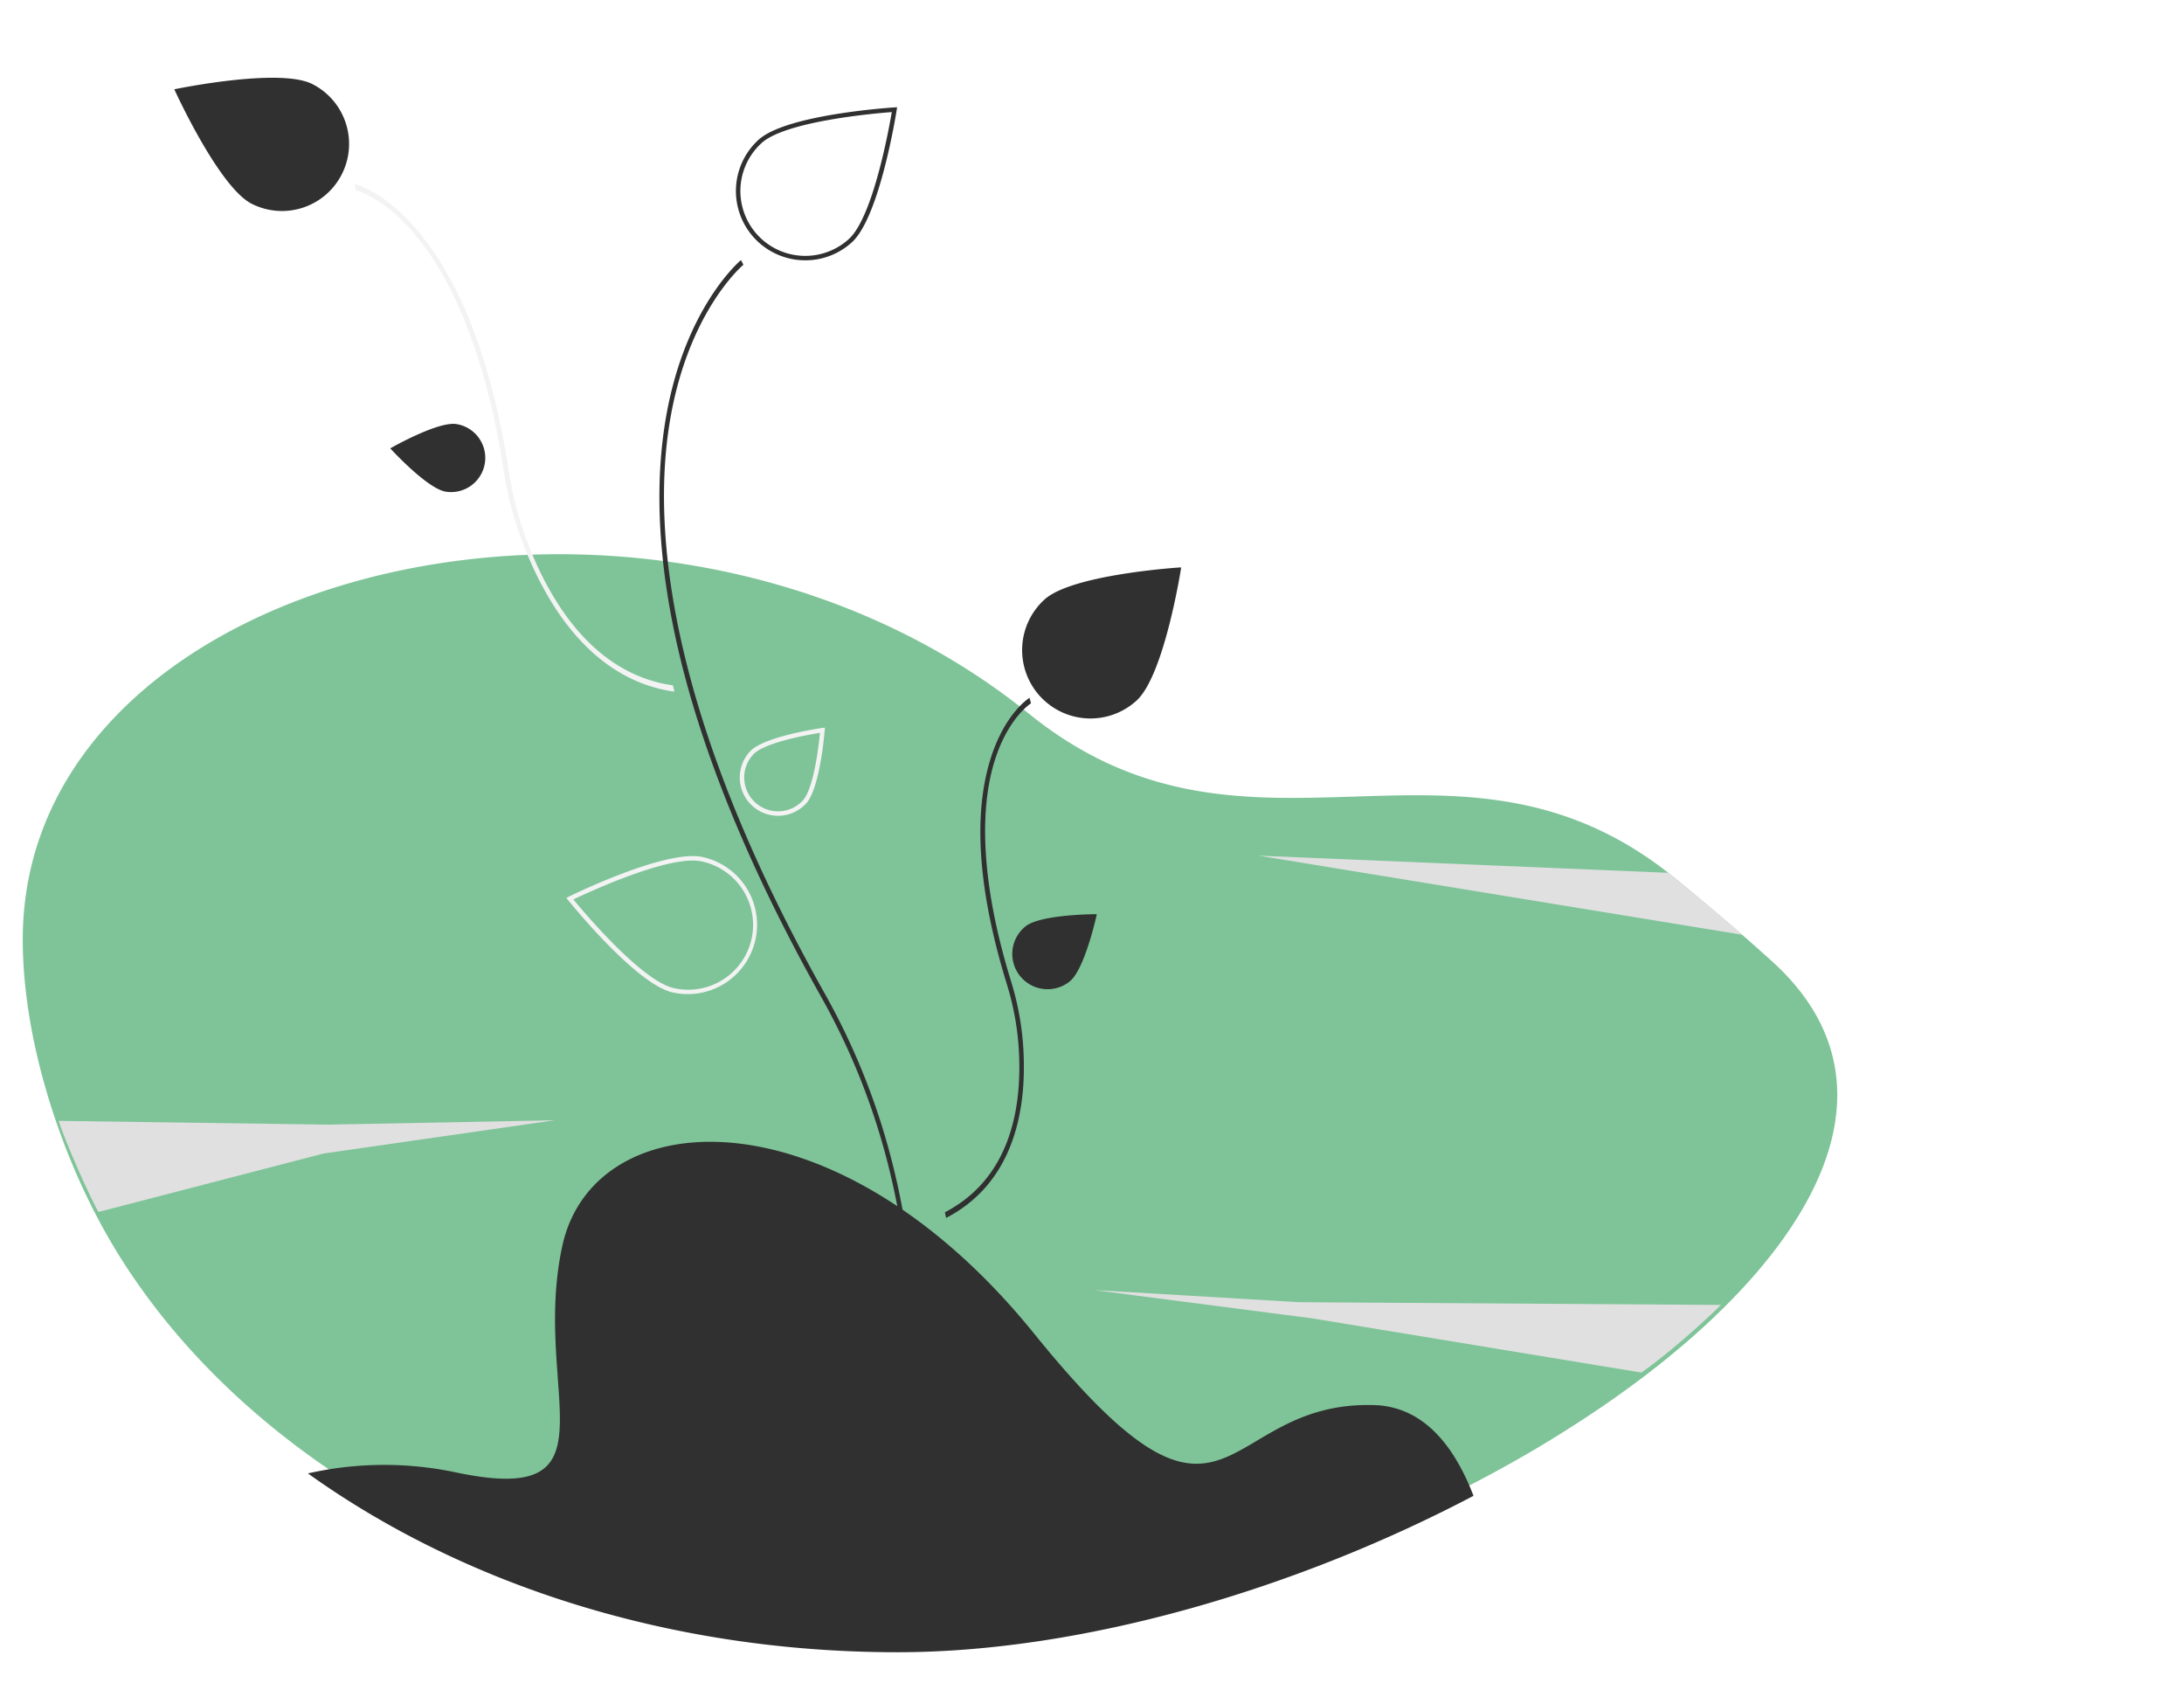 <svg xmlns="http://www.w3.org/2000/svg" xmlns:xlink="http://www.w3.org/1999/xlink" width="863.994" height="668.452" viewBox="0 0 863.994 668.452">
  <defs>
    <filter id="Caminho_4" x="0" y="210.185" width="735.805" height="446.267" filterUnits="userSpaceOnUse">
      <feOffset dy="3" input="SourceAlpha"/>
      <feGaussianBlur stdDeviation="3" result="blur"/>
      <feFlood flood-opacity="0.588"/>
      <feComposite operator="in" in2="blur"/>
      <feComposite in="SourceGraphic"/>
    </filter>
    <filter id="Caminho_6" x="488.835" y="329.406" width="209.418" height="49.294" filterUnits="userSpaceOnUse">
      <feOffset dy="3" input="SourceAlpha"/>
      <feGaussianBlur stdDeviation="3" result="blur-2"/>
      <feFlood flood-opacity="0"/>
      <feComposite operator="in" in2="blur-2"/>
      <feComposite in="SourceGraphic"/>
    </filter>
    <filter id="Caminho_8" x="106.812" y="436.582" width="491.115" height="231.871" filterUnits="userSpaceOnUse">
      <feOffset dy="9" input="SourceAlpha"/>
      <feGaussianBlur stdDeviation="5" result="blur-3"/>
      <feFlood flood-opacity="0.322"/>
      <feComposite operator="in" in2="blur-3"/>
      <feComposite in="SourceGraphic"/>
    </filter>
    <filter id="Caminho_12" x="59.034" y="0" width="97.786" height="102.485" filterUnits="userSpaceOnUse">
      <feOffset dy="3" input="SourceAlpha"/>
      <feGaussianBlur stdDeviation="3" result="blur-4"/>
      <feFlood flood-opacity="0.631"/>
      <feComposite operator="in" in2="blur-4"/>
      <feComposite in="SourceGraphic"/>
    </filter>
    <filter id="Caminho_13" x="145.021" y="148.379" width="61.535" height="61.051" filterUnits="userSpaceOnUse">
      <feOffset dy="3" input="SourceAlpha"/>
      <feGaussianBlur stdDeviation="3" result="blur-5"/>
      <feFlood flood-opacity="0.459"/>
      <feComposite operator="in" in2="blur-5"/>
      <feComposite in="SourceGraphic"/>
    </filter>
    <filter id="Caminho_14" x="213.727" y="324.284" width="100.229" height="87.162" filterUnits="userSpaceOnUse">
      <feOffset dy="3" input="SourceAlpha"/>
      <feGaussianBlur stdDeviation="3" result="blur-6"/>
      <feFlood flood-opacity="0.161"/>
      <feComposite operator="in" in2="blur-6"/>
      <feComposite in="SourceGraphic"/>
    </filter>
    <filter id="Caminho_16" x="395.355" y="215.394" width="80.93" height="77.765" filterUnits="userSpaceOnUse">
      <feOffset dy="3" input="SourceAlpha"/>
      <feGaussianBlur stdDeviation="3" result="blur-7"/>
      <feFlood flood-opacity="0.588"/>
      <feComposite operator="in" in2="blur-7"/>
      <feComposite in="SourceGraphic"/>
    </filter>
    <filter id="Caminho_17" x="278.007" y="268.013" width="65.267" height="69.186" filterUnits="userSpaceOnUse">
      <feOffset dy="3" input="SourceAlpha"/>
      <feGaussianBlur stdDeviation="3" result="blur-8"/>
      <feFlood flood-opacity="0.549"/>
      <feComposite operator="in" in2="blur-8"/>
      <feComposite in="SourceGraphic"/>
    </filter>
    <filter id="Caminho_21" x="389.912" y="351.948" width="55.899" height="49.923" filterUnits="userSpaceOnUse">
      <feOffset dy="3" input="SourceAlpha"/>
      <feGaussianBlur stdDeviation="3" result="blur-9"/>
      <feFlood flood-opacity="0.431"/>
      <feComposite operator="in" in2="blur-9"/>
      <feComposite in="SourceGraphic"/>
    </filter>
  </defs>
  <g id="Plants-Your_Plantation" data-name="Plants-Your Plantation" transform="translate(-47.431 6)">
    <g transform="matrix(1, 0, 0, 1, 47.43, -6)" filter="url(#Caminho_4)">
      <path id="Caminho_4-2" data-name="Caminho 4" d="M277.911,368.908c0,40.664,15.631,87.93,36.569,122.429q5.427,8.956,11.677,17.532c17.727,24.361,40.249,46.343,66.565,65.185q2.415,1.725,4.865,3.414c.619.425,1.229.849,1.849,1.274q3.861,2.614,7.811,5.148c.831.531,1.663,1.053,2.495,1.575.708.451,1.424.893,2.141,1.336q11.5,7.112,23.8,13.454c.893.46,1.8.92,2.7,1.38.778.389,1.557.787,2.344,1.177.548.274,1.106.548,1.654.814.92.46,1.849.911,2.778,1.353q3.622,1.738,7.3,3.406c1.123.513,2.256,1.026,3.4,1.521a.067.067,0,0,0,.035.018c1.132.5,2.265,1,3.406,1.486,1.044.451,2.1.9,3.149,1.336q4.75,2,9.58,3.875c.663.265,1.336.522,2.008.778.929.354,1.849.708,2.786,1.053,1.194.442,2.38.885,3.574,1.318,1.115.407,2.229.8,3.353,1.2l.239.08c1.123.4,2.247.787,3.379,1.168q8.731,3,17.718,5.608c.752.221,1.5.433,2.256.646.336.106.681.2,1.026.292.876.248,1.752.5,2.636.734,1.079.31,2.167.6,3.264.885q4.578,1.221,9.2,2.335c1.044.257,2.079.5,3.123.743a.128.128,0,0,0,.062.018l3.131.717c1.46.336,2.937.663,4.414.964,1.707.372,3.423.725,5.148,1.079,1.07.212,2.141.425,3.211.628s2.15.416,3.22.61q8.081,1.5,16.294,2.7c2.035.292,4.069.575,6.121.849,1.256.168,2.521.327,3.786.478,1.106.133,2.22.265,3.326.389s2.211.248,3.326.371h.009c.106.018.212.027.318.035,1.813.195,3.636.372,5.458.548,1.07.106,2.141.195,3.22.283.964.088,1.937.168,2.91.239q4.365.358,8.757.61,1.42.093,2.84.159c2.017.115,4.034.2,6.059.283.84.035,1.689.071,2.53.1,2.265.08,4.538.133,6.811.177q1.924.04,3.848.053,2.282.027,4.564.027c73.606,0,158.208-25.211,227.895-61.859a489.815,489.815,0,0,0,50.748-30.58c9.43-6.519,18.329-13.225,26.591-20.089,61.576-51.04,88.228-109.856,38.869-154.616q-9.553-8.664-20.584-18.037-8.346-7.1-17.426-14.56c-86.22-70.82-168.235,5.475-255.959-65.353C528.208,160.3,277.911,221.368,277.911,368.908Z" transform="translate(-268.91 -0.32)" fill="#7ec498"/>
    </g>
    <path id="Caminho_5" data-name="Caminho 5" d="M354.8,569.207l36.294,4.706,1.849.239,48.307,6.263,130.165,21.428c9.43-6.519,23.844-19.138,31.453-26.747L436,574.01l-43.645-2.583-1.831-.106Z" transform="translate(125.359 -65)" fill="#e0e0e0"/>
    <g transform="matrix(1, 0, 0, 1, 47.43, -6)" filter="url(#Caminho_6)">
      <path id="Caminho_6-2" data-name="Caminho 6" d="M334.128,368.207,525.546,399.5c-5.4-4.923-22.983-19.491-29.231-24.505Z" transform="translate(163.71 -32.8)" fill="#e0e0e0"/>
    </g>
    <path id="Caminho_7" data-name="Caminho 7" d="M820.541,527.448c1.886,6.877,12.934,31.551,15.7,36.03l89.047-23.122,91.456-13.148-89.723,1.728Z" transform="translate(-749.86 -90.152)" fill="#e0e0e0"/>
    <g transform="matrix(1, 0, 0, 1, 47.43, -6)" filter="url(#Caminho_8)">
      <path id="Caminho_8-2" data-name="Caminho 8" d="M442.228,621.645c61.31,43.911,143.232,70.722,233.22,70.722,73.606,0,158.208-25.211,227.895-61.859-5.511-14.286-13.189-25.865-23.866-31.73-.265-.15-.54-.3-.814-.433a33.742,33.742,0,0,0-14.719-3.724c-62.805-1.769-55.729,69-134.457-28.307-48.962-60.514-104.425-81.337-142.338-74.606-.7.124-1.389.257-2.079.4-21.973,4.564-37.692,18.629-42.23,39.709-12.384,57.5,23.884,103.5-42.46,89.343A137.219,137.219,0,0,0,442.228,621.645Z" transform="translate(-320.42 -47.92)" fill="#303030"/>
    </g>
    <path id="Caminho_9" data-name="Caminho 9" d="M725.212,769.673c30.854-21.6,50.062-51.09,57.09-87.65,5.219-27.145,3.719-57.69-4.457-90.788a272.485,272.485,0,0,0-26.926-68.3c-62.486-111.072-68.125-183.446-61.854-224.6,6.877-45.127,29.219-63.868,29.444-64.052l-.964-1.863c-.231.188-23.162,19.365-30.2,65.408-4.06,26.544-2.15,56.81,5.677,89.959,9.741,41.255,28.735,87.157,56.455,136.432a270.01,270.01,0,0,1,26.681,67.676c13.409,54.285,15.306,128.857-51.805,175.841Z" transform="translate(-376.976 -135.567)" fill="#303030"/>
    <path id="Caminho_10" data-name="Caminho 10" d="M14.932,208.262c24.324-18.63,23.647-48.155,18.8-69.643a111.866,111.866,0,0,0-9.557-26.526C2.28,69.52.3,41.864,2.5,26.16,4.881,9.108,12.529,2.107,12.606,2.038L11.642,0C11.3.3,3.284,7.643.76,25.7c-3.287,23.515,4.1,53.053,21.966,87.794a108.964,108.964,0,0,1,9.313,25.842c4.658,20.629,5.321,48.964-17.967,66.8Z" transform="matrix(0.985, 0.174, -0.174, 0.985, 443.244, 267.952)" fill="#303030"/>
    <path id="Caminho_11" data-name="Caminho 11" d="M21.488,237.13l.861-2.418C-.939,214.4-.275,182.141,4.382,158.653a135.609,135.609,0,0,1,9.313-29.425C31.558,89.673,38.948,56.04,35.66,29.265,33.136,8.7,25.118.345,24.778,0l-.965,2.319c.077.08,7.764,8.156,10.124,27.577,2.171,17.87.171,49.333-21.687,97.734a139.237,139.237,0,0,0-9.557,30.2C-2.158,182.3-2.836,215.916,21.488,237.13Z" transform="matrix(0.839, -0.545, 0.545, 0.839, 166.957, 80.311)" fill="#f3f3f3"/>
    <g transform="matrix(1, 0, 0, 1, 47.43, -6)" filter="url(#Caminho_12)">
      <path id="Caminho_12-2" data-name="Caminho 12" d="M4.941,54.506a26.537,26.537,0,1,0,44.451-29C41.385,13.231,1.067,0,1.067,0S-3.068,42.231,4.941,54.506Z" transform="translate(68.03 32.85) rotate(-30)" fill="#303030"/>
    </g>
    <g transform="matrix(1, 0, 0, 1, 47.43, -6)" filter="url(#Caminho_13)">
      <path id="Caminho_13-2" data-name="Caminho 13" d="M2.519,27.789A13.53,13.53,0,1,0,25.182,13C21.1,6.746.544,0,.544,0S-1.564,21.531,2.519,27.789Z" transform="translate(154.02 174.73) rotate(-48)" fill="#303030"/>
    </g>
    <g transform="matrix(1, 0, 0, 1, 47.43, -6)" filter="url(#Caminho_14)">
      <path id="Caminho_14-2" data-name="Caminho 14" d="M1.079,5.568c1.7-.4,41.761-9.713,55.118-3.353A27.423,27.423,0,0,1,44.362,54.4a26.981,26.981,0,0,1-5.927-.655,27.507,27.507,0,0,1-5.821-2.008C19.257,45.366,1.247,8.39.487,6.815L0,5.825Zm32.3,44.565A25.651,25.651,0,1,0,55.437,3.817c-3.114-1.486-7.873-2.043-13.3-2.043-14.861,0-34.729,4.2-39.558,5.272C5.591,13.1,21.752,44.6,33.375,50.133Z" transform="translate(222.73 346.44) rotate(-13)" fill="#f3f3f3"/>
    </g>
    <path id="Caminho_15" data-name="Caminho 15" d="M711.627,224.138a27.312,27.312,0,0,0,18.464-7.146c10.934-9.97,17.424-50.586,17.7-52.31l.171-1.09-1.1.07c-1.742.111-42.784,2.835-53.718,12.8h0a27.41,27.41,0,0,0,18.489,47.672Zm34.229-58.63c-1.132,6.66-7.445,41.5-16.956,50.178a25.653,25.653,0,1,1-34.569-37.912h0C703.842,169.1,739.119,166.022,745.856,165.508Z" transform="translate(-345.63 -127.184)" fill="#303030"/>
    <g transform="matrix(1, 0, 0, 1, 47.43, -6)" filter="url(#Caminho_16)">
      <path id="Caminho_16-2" data-name="Caminho 16" d="M632.025,302.244a26.537,26.537,0,1,0,35.76,39.219c10.83-9.875,17.417-51.794,17.417-51.794S642.855,292.369,632.025,302.244Z" transform="translate(-218.51 -67.74)" fill="#303030" stroke="#303030" stroke-width="1"/>
    </g>
    <g transform="matrix(1, 0, 0, 1, 47.43, -6)" filter="url(#Caminho_17)">
      <path id="Caminho_17-2" data-name="Caminho 17" d="M.344,11.951A15.171,15.171,0,0,1,15.108,0a15.506,15.506,0,0,1,3.238.354C26.254,2.07,40.31,19.293,40.9,20.018l.7.858-.991.5c-.778.389-17.709,8.775-26.573,8.775a9.777,9.777,0,0,1-2.105-.2A15.141,15.141,0,0,1,.344,11.951ZM3.9,22.389a13.231,13.231,0,0,0,8.412,5.829c6.351,1.38,22.327-5.953,26.5-7.944-2.972-3.538-14.489-16.816-20.85-18.2A13.369,13.369,0,0,0,3.9,22.389Z" transform="translate(287.01 309.67) rotate(-59)" fill="#f3f3f3"/>
    </g>
    <path id="Caminho_19" data-name="Caminho 19" d="M12.216,338.575Z" transform="translate(899.209 17.625)" fill="#575a89"/>
    <g transform="matrix(1, 0, 0, 1, 47.43, -6)" filter="url(#Caminho_21)">
      <path id="Caminho_21-2" data-name="Caminho 21" d="M2.519,27.789A13.53,13.53,0,1,0,25.182,13C21.1,6.746.544,0,.544,0S-1.564,21.531,2.519,27.789Z" transform="matrix(0.1, 0.99, -0.99, 0.1, 433.23, 358.52)" fill="#303030" stroke="#303030" stroke-width="1"/>
    </g>
  </g>
</svg>
